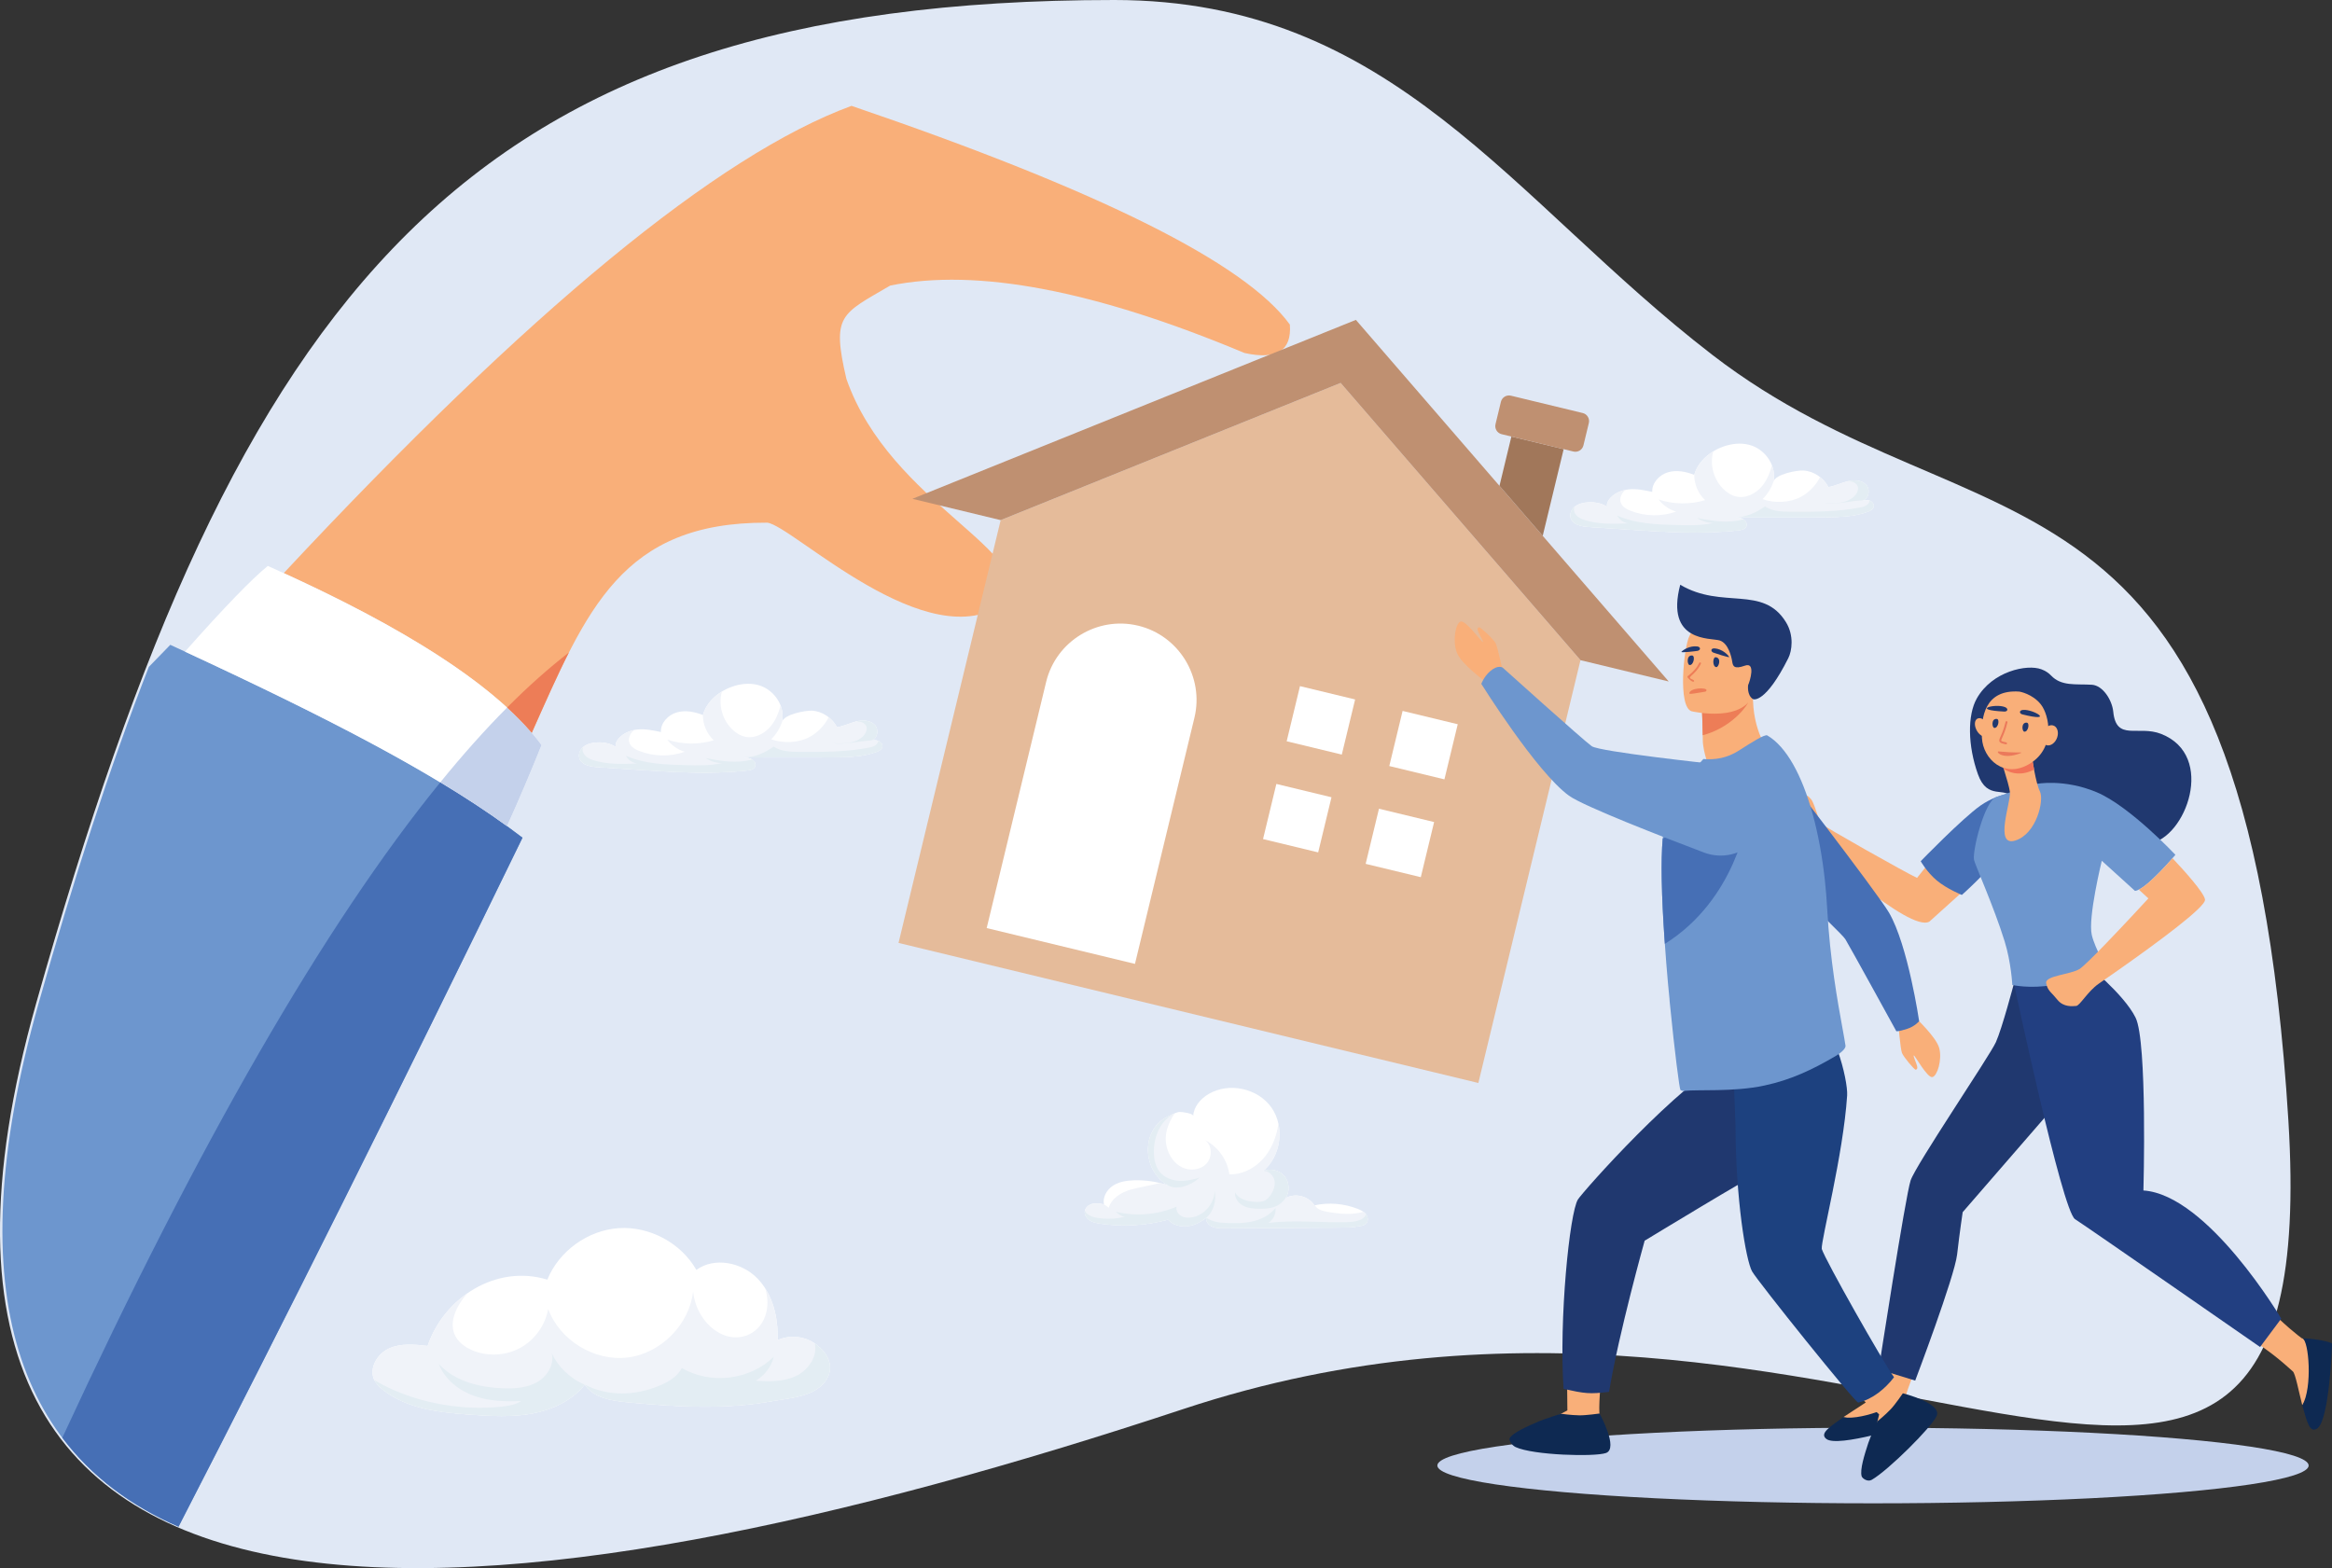<?xml version="1.0" encoding="UTF-8"?><svg id="a" xmlns="http://www.w3.org/2000/svg" viewBox="0 0 2197.82 1477.93"><rect x="0" y="0" width="2197.82" height="1477.93" fill="#333333" stroke="none"/><path d="M1050.13,0c263.03,0,373.85,188.2,563.73,334.49,251.33,193.63,502.63,67.58,542.87,721.81,35.81,582.27-411.09,63.03-1041.21,271.61C485.4,1536.5-156.36,1620.49,34.07,945.64,224.5,270.79,438.98,0,1050.13,0Z" style="fill:#e0e8f5; fill-rule:evenodd;"/><ellipse cx="1765.23" cy="1381.23" rx="410.59" ry="35.63" style="fill:#c4d1eb;"/><path d="M1932.95,636.56c9.81,10.47,23.37,7.88,38.61,8.81,10.24,.67,18.99,14.29,20.11,25.43,2.82,28.21,23.4,12.44,45.08,20.88,52.24,20.38,23.11,98.41-10.82,103.21-11.49,1.6-33.02,8.25-38.82,11.09-17.44,8.5-48.12-2.84-71-16.81-22.89-13.92-11.53-25.31-18.93-36.89-7.41-11.64-24.06,2.52-33.02-22.48-9.71-27.15-9.95-55.92-1.12-71.49,14.61-25.8,47.46-32.57,60.84-27.52,3.99,1.48,6.93,3.51,9.07,5.79Z" style="fill:#20386f; fill-rule:evenodd;"/><path d="M1663.84,762s11.41,9.42,12.1,8.5c.65-.92-4.29-3.27-15.72-16.87-4.1-4.86-.86-8.93,8.17,1.97,1.6,1.97,3.79,3.26,5.42,4.74,3.25,2.83,5.56,4.99,5.62,4.81,.08-.25,1.19-.06-.27-1.91-1.75-2.16-6.63-6.04-8.92-9.43-1.3-1.91-4.29-5.73-4.29-5.73,0,0-4.08-6.71-3.71-7.02,2.01-1.66,6.48,2.34,7.86,5.17,1.92,1.36,4.94,5.54,4.94,5.54,0,0,8.23,7.08,9.39,6.03,.96-.86-15.01-21.3-12.87-22.78,2.54-1.85,10.26,9.17,10.68,9.67,1.21,1.41,5.22,5.42,5.22,5.42,0,0,14.65,13.24,15.66,12.19,1.02-1.05-.09-4.62-.67-5.73-.58-1.11-1.15-2.41-1.72-3.51-.59-1.11-.15-2.46,1.33-3.2,1.48-.74,4.87,3.2,5.74,4.74,2.71,4.93,7,19.4,7.52,20.94,.62,1.79,82.73,48.09,91.43,51.85l29.37-36.76,32.63,32.58-50.29,45.32c-18.39,11.26-109.7-72.91-112.59-75.43,0,0-10.86-5.42-18-8.5-7.14-3.08-12.33-8.5-14.18-9.61-.27-.19-6.91-3.82-12.66-10.65-4.95-5.91,2.81-2.34,2.81-2.34Z" style="fill:#f9af79; fill-rule:evenodd;"/><path d="M1704.7,775.91s-6.29-8.49-1.93-13.54c0,0-3.68,1.97-3.46,5.91,.21,3.94,5.39,7.63,5.39,7.63Z" style="fill:#f27458; fill-rule:evenodd;"/><path d="M1902.59,745.86s-15.62,3.02-22.36,5.91c-4.26,1.79-9.14,4.25-13.7,7.45-17.65,12.5-56.34,52.46-56.34,52.46,0,0,5.9,10.4,15.11,18.11,9.56,8.01,23.68,13.67,23.68,13.67,0,0,24.64-21.61,40.47-43.17,19.61-26.73,13.15-54.44,13.15-54.44Z" style="fill:#466fb5; fill-rule:evenodd;"/><path d="M2136.48,1231.42c14.62,15.95,30.69,28.32,32.7,29.74,.97,.68,7.08,1.79,8.11,2.52,10.86,22.85,2.33,43.98-7.45,60.85-3.28-12.63-6.52-30.06-8.95-32.02-3.85-3.14-17.37-16.81-43.4-32.82,12.01-7.58,12.59-16.45,18.98-28.26Z" style="fill:#f9af79; fill-rule:evenodd;"/><path d="M1813.66,1272.95c-10.09,19.13-16.35,38.43-17,40.79-.31,1.15,.71,7.28,.35,8.49-17.86,17.91-40.62,16.99-59.8,13.47,10.79-7.34,26.1-16.26,27.15-19.21,1.66-4.68,9.98-22.01,16.3-51.91,11.18,8.76,19.72,6.32,33.01,8.37Z" style="fill:#f9af79; fill-rule:evenodd;"/><path d="M2169.97,1261.47c9.45-.31,27.77,3.26,27.85,4.99,.09,2.03-2.49,72.71-14.08,79.99-6.97,4.38-9.49-6.34-13.9-21.92,9.77-16.87,6.15-61.39,.13-63.05Z" style="fill:#0e2952; fill-rule:evenodd;"/><path d="M1796.63,1314.59c3.47,8.81,6.27,27.25,4.67,27.91-1.88,.76-69.31,22.14-80.06,13.67-6.46-5.1,2.78-11.08,15.96-20.46,19.18,3.52,59.88-14.87,59.42-21.11Z" style="fill:#0e2952; fill-rule:evenodd;"/><path d="M1923.28,935.15l-25.22-8.25s-11.1,42.18-17.02,55.36c-5.93,13.12-75.48,115.59-80.36,130.3-4.88,14.73-30.05,178.03-30.05,178.03l34.37,10.6s37.11-97.86,39.5-118.85c2.4-20.94,5.25-39.9,5.25-39.9l87.76-101.18-14.23-106.1Z" style="fill:#20386f; fill-rule:evenodd;"/><path d="M1898.06,926.91s45.46,214.42,57.57,222.12c12.11,7.76,174.41,120.51,174.41,120.51l19.96-26.79s-69.02-116.62-129.9-120.75c0,0,3.82-140.33-7.41-162.93-11.21-22.61-48.09-51.86-48.09-51.86l-66.57,10.41,.02,9.3Z" style="fill:#223f81; fill-rule:evenodd;"/><path d="M1919.18,738.84s25.87-5.17,56.87,7.82c31,13,74.2,58.99,74.2,58.99,0,0-27.88,33.19-38.12,34l-31.27-28.39s-13.22,53.76-9.43,69.96c3.05,13.05,15.87,35.1,15.87,35.1,0,0,.67,2.58-52.69,12.06-21.42,3.76-38.08-.06-38.08-.06,0,0-1.03-21.06-7.26-41.2-10.15-32.69-27.63-71.49-28.8-76.54-1.89-8.07,9.78-55.42,20.88-59.42,11.1-3.94,37.83-12.32,37.83-12.32Z" style="fill:#6d96ce; fill-rule:evenodd;"/><path d="M1915.25,714.64s3.27,23.09,7.33,31.4c4.07,8.25-3.24,40.03-23.37,46.19-20.12,6.22-3.75-36.76-4.92-45.69-1.16-8.93-10.21-35.04-10.21-35.04l31.17,3.14Z" style="fill:#f9af79; fill-rule:evenodd;"/><path d="M1888.42,724.62c-2.28-7.15-4.35-13.12-4.35-13.12l31.17,3.14s.67,4.74,1.78,10.71c-11.06,5.67-21.07,4.31-28.6-.74Z" style="fill:#f27458; fill-rule:evenodd;"/><path d="M1862.65,687.79c2.29,4.68,6.61,7.45,9.64,6.28,3.03-1.23,3.63-6.04,1.33-10.72-2.29-4.61-6.61-7.45-9.63-6.22-3.03,1.23-3.63,5.97-1.33,10.65Z" style="fill:#f9af79; fill-rule:evenodd;"/><path d="M1903.24,651.83s12.32,2.03,20.24,12.13c7.92,10.1,14.21,40.46-10.14,55.61-24.35,15.09-44.42-4.37-45.45-24.02-1.03-19.65,2.7-46.06,35.35-43.72Z" style="fill:#f9af79; fill-rule:evenodd;"/><path d="M1924.86,691.3c-1.62,5.17,.22,10.16,4.1,11.08,3.88,.99,8.33-2.46,9.94-7.63,1.62-5.17-.21-10.1-4.09-11.08-3.88-.98-8.33,2.46-9.95,7.63Z" style="fill:#f9af79; fill-rule:evenodd;"/><path d="M1928.44,926.6c.16,.98,.37,1.85,.63,2.58,1.58,4.99,4.94,6.78,9.98,13.11,5.83,7.21,14.31,6.04,17.72,5.79,3.42-.3,10.95-13.79,21.01-20.81,2.62-1.79,10.88-7.52,21.6-15.03l.04-.06c.3-.19,.59-.37,.88-.62,30.28-21.36,79.05-56.89,77.86-63.79-1.18-6.84-19.98-27.59-30.66-38.92-6.39,7.27-22.3,24.82-31.74,29.62l9.02,8.25s-22.29,24.26-40.96,43.54c-11.01,11.39-20.76,20.99-23.96,23.03-8.67,5.29-32.66,6.22-31.43,13.3Z" style="fill:#f9af79; fill-rule:evenodd;"/><path d="M1904.32,709.17c-8.19,.04-12.72-.25-20.67-.93-3.19-.28,3.36,8.6,21.12,1.4,.42-.17,.19-.48-.44-.47Z" style="fill:#eb795b; fill-rule:evenodd;"/><path d="M1906.73,669.06c-3.97,.3-3.75,3.47-.81,4.22,31.32,7.85,10.66-4.96,.81-4.22Z" style="fill:#20386f; fill-rule:evenodd;"/><path d="M1889.5,666.38c3.72,1.43,2.59,4.4-.45,4.26-32.24-1.57-8.75-7.83,.45-4.26Z" style="fill:#20386f; fill-rule:evenodd;"/><path d="M1890.6,701.52l-.2-.02c-3.46-.76-5.3-1.23-5.96-2.54-.6-1.2,0-2.54,1.09-5,1.22-2.7,3.05-6.81,4.64-13.58,.12-.49,.62-.78,1.11-.68,.49,.11,.8,.61,.68,1.12-1.62,6.93-3.5,11.14-4.75,13.92-.71,1.61-1.33,2.99-1.12,3.41,.29,.59,2.74,1.13,4.72,1.56,.49,.11,.81,.61,.7,1.11-.09,.42-.48,.71-.9,.71Z" style="fill:#eb795b; fill-rule:evenodd;"/><path d="M1879.57,686.03c-2.26-.23-3.11-9.04,2.38-8.45,2.93,.31,1.33,8.85-2.38,8.45Z" style="fill:#20386f; fill-rule:evenodd;"/><path d="M1907.83,689.58c-2.26-.25-3.11-9.05,2.38-8.46,2.93,.31,1.33,8.85-2.38,8.46Z" style="fill:#20386f; fill-rule:evenodd;"/><path d="M1100.99,1117.25c-24.17-13.34-26.31-51.79-.86-64.7,3.12-1.59,7.79-4.05,11.26-4.55,1.76-.25,13.3,1.23,13.17,3.83,.43-8.82,6.97-16.34,14.58-20.8,19.11-11.25,46.41-5.34,59.16,12.81,12.75,18.14,9.07,45.83-7.98,60,6.78-3.03,15.46-1.03,20.22,4.67,4.76,5.7,5.18,14.61,.98,20.73,8.97-5.17,21.77-2,27.27,6.76,13.6-2.93,28.05-1.73,40.97,3.4,2.88,1.15,5.81,2.58,7.67,5.05,1.86,2.5,2.28,6.29,.18,8.58-1.35,1.47-3.4,2.02-5.35,2.41-7.46,1.48-15.12,1.53-22.73,1.56-35.55,.17-71.09,.34-106.65,.52-3.58,.02-7.29,0-10.55-1.48-3.27-1.46-5.96-4.83-5.46-8.38-5.2,4.11-11.33,7.29-17.92,8.01-6.59,.72-13.67-1.29-18.15-6.18-20.72,5.61-42.6,6.91-63.84,3.78-3.49-.51-7.08-1.19-10.04-3.14-2.95-1.93-5.13-5.46-4.48-8.94,.65-3.48,3.98-5.97,7.44-6.73,3.46-.76,7.07-.12,10.54,.58-1.36-6.77,2.73-13.77,8.51-17.54,5.78-3.78,12.89-4.87,19.79-5.09,10.93-.34,21.9,1.3,32.25,4.82Z" style="fill:#fff; fill-rule:evenodd;"/><path d="M1029.9,1134.48c-3.46,.75-6.79,3.25-7.44,6.73-.65,3.48,1.53,7.01,4.48,8.94,2.95,1.95,6.54,2.63,10.04,3.14,21.24,3.12,43.12,1.82,63.84-3.78,4.48,4.89,11.55,6.9,18.15,6.18,6.59-.71,12.72-3.89,17.92-8.01-.49,3.54,2.2,6.92,5.46,8.38,3.27,1.48,6.97,1.49,10.55,1.48,35.55-.18,71.09-.35,106.65-.52,7.61-.03,15.27-.08,22.73-1.56,1.95-.39,4-.94,5.35-2.41,2.1-2.28,1.68-6.08-.18-8.58-.69-.92-1.53-1.69-2.45-2.36-10.81,3.15-22.74,2.01-33.97,0-3.84-.68-7.94-1.6-10.58-4.48-.46-.51-.83-1.09-1.13-1.71-.17,.03-.34,.06-.51,.09-5.5-8.76-18.31-11.94-27.27-6.76,4.2-6.12,3.77-15.03-.98-20.73-4.76-5.7-13.45-7.7-20.22-4.67,12.74-10.59,18.01-28.73,14.55-44.8-1.64,11.06-5.49,21.83-12.35,30.6-8.12,10.35-20.8,17.53-33.94,17.16-1.77-13.52-10.54-25.94-22.68-32.15,6.58,5.02,6.76,15.97,1.12,22.05-5.64,6.07-15.49,7.13-22.95,3.51-7.45-3.61-12.52-11.16-14.47-19.21-2.91-11.98,1.19-22.05,7.44-31.71-2.46,.98-4.98,2.29-6.9,3.27-25.45,12.91-23.31,51.36,.86,64.7-2.59-.88-5.23-1.65-7.88-2.29-8.75,2.31-18.46,3.76-27.11,6.11-9.15,2.49-18.35,8.14-21.11,17.2-1.4-1.15-2.88-2.24-4.44-3.21h0c-3.47-.7-7.08-1.34-10.54-.58Z" style="fill:#f0f3f9; fill-rule:evenodd;"/><path d="M1100.99,1117.25c-24.17-13.34-26.31-51.79-.86-64.7,1.92-.98,4.44-2.29,6.9-3.27-12.72,6.18-19.32,20.88-19.54,35.03-.12,7.33,1.15,15.11,5.94,20.66,4.32,5,11.01,7.51,17.6,7.91,6.59,.4,13.15-1.1,19.48-3.01-7.47,7.04-20.53,12.34-29.52,7.38Z" style="fill:#e3edf3; fill-rule:evenodd;"/><path d="M1211.53,1129.24c4.2-6.12,3.77-15.03-.98-20.73-4.76-5.7-13.45-7.7-20.22-4.67,5.01-.92,9.78,3.79,10.78,8.78,.99,4.99-1.07,10.15-4.07,14.27-1.25,1.71-2.71,3.33-4.55,4.36-2.81,1.58-6.18,1.65-9.39,1.49-7.35-.35-15.68-2.41-19.06-8.94-.64,5.04,2.81,9.92,7.26,12.39,4.45,2.46,9.7,2.95,14.78,3.05,4.8,.09,9.67-.12,14.26-1.53,4.6-1.39,8.48-4.5,11.2-8.47Z" style="fill:#e3edf3; fill-rule:evenodd;"/><path d="M1287.44,1144.46c1.86,2.5,2.28,6.29,.18,8.58-1.35,1.47-3.4,2.02-5.35,2.41-7.46,1.48-15.12,1.53-22.73,1.56-35.55,.17-71.09,.34-106.65,.52-3.58,.02-7.29,0-10.55-1.48-3.27-1.46-5.96-4.83-5.46-8.38,5.63,3.96,12.36,4.74,19.25,5,8.33,.3,16.77,.3,24.88-1.65,8.11-1.94,15.95-6,21.09-12.56,.64,5.45-2.07,11.15-6.69,14.09,24.06-2.96,48.42-.18,72.66-.65,7.06-.13,16.77-.86,19.38-7.43Z" style="fill:#e3edf3; fill-rule:evenodd;"/><path d="M1136.88,1147.67c-5.2,4.11-11.33,7.29-17.92,8.01-6.59,.72-13.67-1.29-18.15-6.18-20.72,5.61-42.6,6.91-63.84,3.78-3.49-.51-7.08-1.19-10.04-3.14-2.95-1.93-5.13-5.46-4.48-8.94,2.83,5.48,10.27,6.67,16.41,7.19,7.08,.6,14.25,.08,21.17-1.53-3.24-.67-6.25-2.39-8.48-4.84,18.94,4.64,39.38,2.94,57.29-4.76-.76,3.47,1.42,7.12,4.52,8.86,3.11,1.74,6.89,1.83,10.38,1.16,11.55-2.22,20.79-13.18,21.03-24.95,1.85,8.59-1.03,19.88-7.92,25.34Z" style="fill:#e3edf3; fill-rule:evenodd;"/><path d="M692.31,646.43c-13.81,4.13-26.33,14.43-29.85,27.48-7.89-3.11-16.71-4.86-24.84-2.42-8.12,2.43-15.12,9.96-14.75,18.43-7.24-1.54-14.61-3.1-21.98-2.39-7.05,.68-14.76,3.95-18.96,9.93-1.31,1.87-2.12,4.2-1.7,6.44-5.66-3.84-13.2-4.73-19.87-3.97-3.84,.44-7.75,1.57-10.69,4.08-2.94,2.51-4.73,6.62-3.69,10.35,1.82,6.51,10.15,8.16,16.89,8.61,12.48,.82,24.97,1.65,37.45,2.47,34.63,2.29,69.47,4.58,103.96,.73,2.82-.32,6.11-1,7.27-3.59,1.09-2.4-.41-5.33-2.62-6.75-2.21-1.42-4.95-1.71-7.56-1.97,15.8,.02,31.61,.04,47.4,.06,12.65,.02,25.3,.03,37.94-.11,13.28-.15,26.86-.54,39.32-5.14,2.43-.9,5.11-2.32,5.56-4.86,.44-2.45-1.56-4.8-3.9-5.64-2.34-.84-4.91-.54-7.38-.23,6.29-.3,8.5-9.82,4.28-14.5-4.22-4.68-11.52-5.03-17.63-3.51-6.12,1.52-11.84,4.53-18.08,5.43-4.55-8.66-13.81-15.06-23.64-15.57-5.86-.31-26.53,3.37-28.26,10.75,3.32-14.09-6.5-29.31-20.13-34.17-7.55-2.69-16.29-2.43-24.56,.05Z" style="fill:#fff; fill-rule:evenodd;"/><path d="M581.93,697.46c-1.31,1.87-2.12,4.2-1.7,6.44-5.66-3.84-13.2-4.73-19.87-3.97-3.84,.44-7.75,1.57-10.69,4.08-2.94,2.51-4.73,6.62-3.69,10.35,1.82,6.51,10.15,8.16,16.89,8.61,12.48,.82,24.97,1.65,37.45,2.47,34.63,2.29,69.47,4.58,103.96,.73,2.82-.32,6.11-1,7.27-3.59,1.09-2.4-.41-5.33-2.62-6.75-2.21-1.42-4.95-1.71-7.56-1.97,15.8,.02,31.61,.04,47.4,.06,12.65,.02,25.3,.03,37.94-.11,13.28-.15,26.86-.54,39.32-5.14,2.43-.9,5.11-2.32,5.56-4.86,.44-2.45-1.56-4.8-3.9-5.64-2.34-.84-4.91-.54-7.38-.23,6.29-.3,8.5-9.82,4.28-14.5-4.22-4.68-11.52-5.03-17.63-3.51-6.12,1.52-11.84,4.53-18.08,5.43-1.9-3.61-4.63-6.83-7.87-9.39-3.92,7.76-10.15,14.35-17.79,18.51-10.58,5.76-25.08,6.35-36.41,2.29,4.8-4.72,8.47-10.71,10.49-17.12-.14,.3-.25,.59-.33,.9,1.23-5.22,.65-10.6-1.26-15.54-1.94,6.96-4.64,13.71-9.16,19.29-5.94,7.32-15.71,12.22-24.86,9.96-4.12-1.02-7.82-3.38-10.97-6.24-9.83-8.93-14.02-23.83-10.28-36.31-8.65,5.26-15.54,13.05-18.01,22.2t0,0c.03,8.86,3.72,17.73,10.25,23.76-13.87,4.34-30.09,4.11-43.83-.6,4.1,5.45,9.98,9.53,16.52,11.46-13.84,4.89-29.44,4.59-43.07-.84-3.79-1.51-7.75-3.75-9.1-7.61-1.37-3.91,.5-8.36,3.51-11.21,.31-.3,.64-.58,.98-.85-6.09,1.24-12.21,4.36-15.78,9.45Z" style="fill:#f0f3f9; fill-rule:evenodd;"/><path d="M820.32,697.94c6.29-.3,8.5-9.82,4.28-14.5-4.22-4.68-11.52-5.03-17.63-3.51,2.03,0,4.56,.25,6.33,1.22,1.78,.97,3.23,2.68,3.51,4.69,.15,1.07-.04,2.17-.38,3.21-1.5,4.6-5.81,7.79-10.35,9.46-6.8,2.52-14.28,2.27-21.52,1.99,11.99,1.6,23.68-2,35.76-2.57Z" style="fill:#e3edf3; fill-rule:evenodd;"/><path d="M708.94,715.83c2.21,1.42,3.71,4.35,2.62,6.75-1.16,2.59-4.45,3.27-7.27,3.59-34.49,3.86-69.33,1.57-103.96-.73-12.49-.82-24.97-1.65-37.45-2.47-6.74-.45-15.07-2.1-16.89-8.61-1.04-3.73,.75-7.84,3.69-10.35-1.37,2.69-.19,5.99,1.87,8.19,2.06,2.2,4.96,3.4,7.84,4.31,13.11,4.16,27.18,3.62,40.91,3.05-4.39-.6-8.41-3.41-10.47-7.33,17.42,7.76,37.05,8.4,56.1,8.92,11.59,.32,23.32,.62,34.6-2-5.4,.1-10.83-1.56-15.27-4.67,14.7,3.02,29.16,5.18,43.67,1.33Z" style="fill:#e3edf3; fill-rule:evenodd;"/><path d="M701.38,713.87c15.8,.02,31.61,.04,47.4,.06,12.65,.02,25.3,.03,37.94-.11,13.28-.15,26.86-.54,39.32-5.14,2.43-.9,5.11-2.32,5.56-4.86,.44-2.45-1.56-4.8-3.9-5.64,.06,1.93-1.62,3.54-3.26,4.58-1.64,1.04-3.58,1.46-5.47,1.84-21.41,4.22-43.41,4.14-65.23,4.04-8.51-.04-17.59-.25-24.63-5.02-8.2,5.97-17.61,10.06-27.75,10.26Z" style="fill:#e3edf3; fill-rule:evenodd;"/><path d="M1626.61,420.09c-13.82,4.13-26.34,14.43-29.85,27.48-7.89-3.11-16.72-4.86-24.85-2.42-8.12,2.43-15.11,9.96-14.75,18.43-7.24-1.54-14.61-3.09-21.97-2.38-7.06,.68-14.76,3.95-18.96,9.93-1.31,1.87-2.12,4.2-1.7,6.44-5.66-3.84-13.2-4.73-19.87-3.97-3.85,.45-7.75,1.57-10.69,4.08-2.94,2.51-4.73,6.62-3.69,10.35,1.82,6.51,10.14,8.16,16.88,8.6,12.49,.83,24.96,1.65,37.45,2.48,34.63,2.29,69.47,4.58,103.96,.72,2.83-.31,6.12-1.01,7.28-3.59,1.08-2.4-.41-5.33-2.62-6.75-2.21-1.42-4.95-1.71-7.57-1.97,15.8,.02,31.61,.04,47.41,.06,12.65,.02,25.3,.03,37.94-.11,13.28-.15,26.86-.54,39.32-5.15,2.42-.89,5.1-2.32,5.56-4.86,.45-2.45-1.55-4.8-3.89-5.64-2.34-.84-4.91-.54-7.38-.23,6.29-.3,8.5-9.82,4.28-14.5-4.22-4.68-11.51-5.03-17.63-3.51-6.11,1.52-11.83,4.53-18.07,5.44-4.55-8.66-13.82-15.06-23.64-15.57-5.87-.31-26.53,3.37-28.26,10.76,3.31-14.09-6.5-29.32-20.14-34.17-7.54-2.68-16.28-2.43-24.55,.05Z" style="fill:#fff; fill-rule:evenodd;"/><path d="M1516.23,471.13c-1.31,1.87-2.12,4.2-1.7,6.44-5.66-3.84-13.2-4.73-19.87-3.97-3.85,.45-7.75,1.57-10.69,4.08-2.94,2.51-4.73,6.62-3.69,10.35,1.82,6.51,10.14,8.16,16.88,8.6,12.49,.83,24.96,1.65,37.45,2.48,34.63,2.29,69.47,4.58,103.96,.72,2.83-.31,6.12-1.01,7.28-3.59,1.08-2.4-.41-5.33-2.62-6.75-2.21-1.42-4.95-1.71-7.57-1.97,15.8,.02,31.61,.04,47.41,.06,12.65,.02,25.3,.03,37.94-.11,13.28-.15,26.86-.54,39.32-5.15,2.42-.89,5.1-2.32,5.56-4.86,.45-2.45-1.55-4.8-3.89-5.64-2.34-.84-4.91-.54-7.38-.23,6.29-.3,8.5-9.82,4.28-14.5-4.22-4.68-11.51-5.03-17.63-3.51-6.11,1.52-11.83,4.53-18.07,5.44-1.9-3.62-4.63-6.83-7.88-9.39-3.91,7.76-10.15,14.35-17.79,18.51-10.57,5.76-25.07,6.35-36.41,2.29,4.8-4.72,8.48-10.71,10.49-17.12-.14,.3-.25,.6-.32,.91,1.22-5.22,.64-10.6-1.26-15.55-1.95,6.96-4.64,13.71-9.17,19.29-5.93,7.32-15.71,12.22-24.86,9.96-4.12-1.02-7.81-3.39-10.96-6.24-9.83-8.93-14.03-23.84-10.28-36.31-8.65,5.27-15.55,13.05-18.01,22.2,0,0,0,0,0,0,.03,8.86,3.72,17.73,10.25,23.76-13.87,4.34-30.09,4.11-43.84-.6,4.1,5.45,9.99,9.53,16.52,11.46-13.83,4.89-29.43,4.58-43.06-.84-3.8-1.51-7.76-3.75-9.11-7.61-1.37-3.91,.51-8.36,3.51-11.2,.31-.3,.65-.58,.98-.85-6.1,1.24-12.21,4.36-15.78,9.45Z" style="fill:#f0f3f9; fill-rule:evenodd;"/><path d="M1754.62,471.61c6.29-.3,8.5-9.82,4.28-14.5-4.22-4.68-11.51-5.03-17.63-3.51,2.03,.01,4.55,.26,6.34,1.23,1.78,.97,3.23,2.68,3.51,4.69,.14,1.08-.04,2.18-.38,3.21-1.5,4.6-5.81,7.79-10.36,9.47-6.79,2.52-14.27,2.26-21.52,1.98,11.99,1.6,23.68-2,35.76-2.57Z" style="fill:#e3edf3; fill-rule:evenodd;"/><path d="M1643.23,489.5c2.21,1.42,3.7,4.35,2.62,6.75-1.16,2.59-4.45,3.28-7.28,3.59-34.48,3.86-69.33,1.57-103.96-.72-12.49-.83-24.97-1.65-37.45-2.48-6.74-.45-15.06-2.09-16.88-8.6-1.04-3.73,.75-7.84,3.69-10.35-1.37,2.68-.2,5.99,1.87,8.19,2.07,2.2,4.97,3.4,7.85,4.31,13.11,4.15,27.17,3.62,40.91,3.05-4.39-.6-8.41-3.41-10.48-7.32,17.42,7.76,37.04,8.4,56.11,8.92,11.58,.31,23.31,.62,34.6-2-5.41,.1-10.84-1.56-15.27-4.67,14.69,3.02,29.17,5.18,43.67,1.33Z" style="fill:#e3edf3; fill-rule:evenodd;"/><path d="M1635.67,487.53c15.8,.02,31.61,.04,47.41,.06,12.65,.02,25.3,.03,37.94-.11,13.28-.15,26.86-.54,39.32-5.15,2.42-.89,5.1-2.32,5.56-4.86,.45-2.45-1.55-4.8-3.89-5.64,.06,1.94-1.63,3.55-3.27,4.58-1.63,1.03-3.57,1.46-5.47,1.84-21.41,4.22-43.4,4.14-65.22,4.04-8.51-.04-17.58-.25-24.62-5.02-8.2,5.96-17.61,10.06-27.76,10.26Z" style="fill:#e3edf3; fill-rule:evenodd;"/><path d="M767.92,1266.21c-10.07-7.05-23.93-8.29-35.09-3.15,.81-21.02-4.42-43.3-19.15-58.32-14.74-15.02-40.34-20.25-57.39-7.9-14.46-25.35-44.01-41.24-73.11-39.33-29.1,1.91-56.34,21.53-67.35,48.54-47.97-14.71-97.32,16.64-112.83,62.47-12.2-1.4-25.1-2.7-36.29,2.34-11.2,5.05-19.4,18.91-13.89,29.89,1.79,3.59,4.78,6.42,7.92,8.93,22.81,18.22,53.76,21.55,82.89,23.62,19.27,1.37,38.79,2.49,57.79-1.03,18.99-3.54,37.68-12.22,49.7-27.33,8.35,12.55,25.33,15.28,40.34,16.69,45.4,4.29,91.71,7.16,136.85-1.15,15.46-2.84,35.37-3.72,47.01-15.77,12.9-13.34,6.46-28.8-7.39-38.5Z" style="fill:#fff; fill-rule:evenodd;"/><path d="M402.99,1268.53c-12.2-1.4-25.1-2.7-36.29,2.34-11.2,5.04-19.4,18.91-13.89,29.89,1.79,3.59,4.78,6.42,7.92,8.93,22.81,18.22,53.76,21.55,82.89,23.62,19.27,1.37,38.79,2.49,57.79-1.03,18.99-3.54,37.68-12.22,49.7-27.33,8.35,12.55,25.33,15.28,40.34,16.69,45.4,4.29,91.71,7.16,136.85-1.15,15.46-2.84,35.37-3.72,47.01-15.77,12.9-13.34,6.46-28.8-7.39-38.5-10.07-7.05-23.93-8.29-35.09-3.15,.65-16.86-2.6-34.51-11.5-48.59,2.49,8.6,2.79,17.7-.21,26.06-6.56,18.22-26.09,24.8-42.61,16.06-14.39-7.61-23.66-23.29-25.27-39.5-3.51,31.34-30.44,58.52-61.76,62.31-31.31,3.79-63.94-16.15-74.84-45.76-2.68,15.27-12.57,29.13-26.16,36.6-13.58,7.48-30.58,8.44-44.93,2.54-7.34-3.02-14.27-8.11-17.26-15.46-4.22-10.36,.34-22.26,6.74-31.44,1.7-2.44,3.55-4.77,5.5-7.01-17.11,11.88-30.64,29.33-37.52,49.64Z" style="fill:#f0f3f9; fill-rule:evenodd;"/><path d="M551.11,1304.94c8.35,12.55,25.33,15.28,40.34,16.69,45.4,4.29,91.71,7.16,136.85-1.15,15.46-2.84,35.37-3.72,47.01-15.77,12.9-13.34,6.46-28.8-7.39-38.5,2.83,12.48-6.4,25.44-18.01,30.8-11.61,5.37-24.95,5.08-37.72,4.32,8.44-4.84,14.76-13.23,17.08-22.67-22.26,22.05-59.77,26.64-86.7,10.61-4.1,8.13-12.51,13.13-20.91,16.64-22.74,9.52-48.71,10.47-70.54-.98Z" style="fill:#e3edf3; fill-rule:evenodd;"/><path d="M352.81,1300.76c1.79,3.59,4.78,6.42,7.92,8.93,22.81,18.22,53.76,21.55,82.89,23.62,19.27,1.37,38.79,2.49,57.79-1.03,18.99-3.54,37.68-12.22,49.7-27.33-13.05-5.17-25.43-16.8-31.06-29.67,2.65,10.66-4.3,21.93-13.84,27.37-9.53,5.43-21.01,6.18-31.98,5.79-22.21-.78-45.71-6.52-60.67-22.95,5.38,14.23,18.34,24.65,32.63,29.88,14.29,5.23,29.85,5.82,45.04,5.05-5.25,3.48-11.7,4.56-17.97,5.26-40.19,4.45-85.67-4.29-120.44-24.91Z" style="fill:#e3edf3; fill-rule:evenodd;"/><path d="M501.16,690.69c51.88-116.42,84.87-198.68,221.9-198.08,23.18,2.11,152.01,129.23,224.2,75.3,34.13-46.2-108.11-92.14-149.56-210.79-14.07-60.47-5.16-60.79,41.3-87.98,81.61-16.66,192.89,4.52,333.85,63.53,30.39,6.77,44.65-2.15,42.8-26.75-41.75-57.75-179.46-126.47-413.13-206.16-125.89,46.24-304.26,193.05-535.08,440.39,114.46,52.22,192.37,102.4,233.71,150.53Z" style="fill:#f9af79; fill-rule:evenodd;"/><path d="M168.25,1438.88c99.85-193.95,207.91-410.4,324.17-649.35-72.88-55.95-177.17-110.42-331.93-181.8-6.75,6.9-13.49,13.84-20.21,20.81-36.71,93.93-70.71,199.44-103.97,317.3-78.89,279.61-14.85,428.86,131.94,493.04Z" style="fill:#6d96ce; fill-rule:evenodd;"/><path d="M174.35,614.15c36.39-41.04,62.4-67.97,78.03-80.78,132.13,58.85,218.13,115.13,258,168.83-10.45,26.14-21.31,51.62-32.55,76.46-69.72-50.53-166.17-100.82-303.48-164.5Z" style="fill:#fff; fill-rule:evenodd;"/><path d="M414.95,737.33c-108.77,133.7-227.51,339.62-356.22,617.7,27.65,36.73,64.73,64.25,109.52,83.85,99.85-193.95,207.91-410.4,324.17-649.35-4.73-3.63-9.59-7.26-14.59-10.88-18.9-13.7-39.77-27.38-62.88-41.32Z" style="fill:#466fb5; fill-rule:evenodd;"/><path d="M414.95,737.33c23.11,13.93,43.98,27.62,62.88,41.32,11.24-24.83,22.1-50.32,32.55-76.46-2.83-3.82-5.9-7.66-9.21-11.5-6.77-7.89-14.52-15.83-23.26-23.82-20.6,20.7-41.58,44.19-62.95,70.46Z" style="fill:#c4d1eb; fill-rule:evenodd;"/><path d="M477.9,666.87c7.91,7.23,15.01,14.42,21.29,21.56l.03,.04,1.29,1.48,.32,.37,.32,.37c12.18-27.33,23.32-52.78,35-75.71-19.06,14.73-38.48,32.03-58.26,51.89Z" style="fill:#ed7d57; fill-rule:evenodd;"/><polygon points="943.09 490.21 846.83 888.69 1393.29 1020.69 1489.54 622.21 1263.5 360.91 943.09 490.21" style="fill:#e5bb9a; fill-rule:evenodd;"/><polygon points="1263.5 360.91 943.09 490.21 859.91 470.12 1277.86 301.47 1572.72 642.3 1489.54 622.21 1263.5 360.91" style="fill:#bf9071; fill-rule:evenodd;"/><polygon points="1424.42 411.43 1413.2 457.9 1453.96 505.01 1473.69 423.33 1424.42 411.43" style="fill:#a1775a; fill-rule:evenodd;"/><path d="M1491.66,389.27l-67.68-16.35c-4.17-1.01-8.42,1.58-9.43,5.76l-5.09,21.11c-1.02,4.18,1.58,8.41,5.75,9.42l67.68,16.35c4.17,1.01,8.42-1.58,9.43-5.76l5.1-21.11c1.01-4.18-1.59-8.42-5.76-9.42Z" style="fill:#bf9071; fill-rule:evenodd;"/><path d="M1373.85,682.58l-51.95-12.55-12.55,51.95,51.96,12.55,12.55-51.95h0Zm-22.26,92.18l-51.96-12.55-12.55,51.96,51.96,12.55,12.56-51.96h0Zm-96.71-23.36l-51.96-12.55-12.55,51.96,51.96,12.55,12.55-51.96h0Zm22.27-92.18l-51.96-12.55-12.55,51.96,51.96,12.55,12.55-51.96Z" style="fill:#fff; fill-rule:evenodd;"/><path d="M1072.7,589.7h0c-38.43-9.28-77.47,14.56-86.75,52.99l-56.04,232,139.75,33.75,56.04-232c9.28-38.43-14.56-77.47-52.99-86.75Z" style="fill:#fff; fill-rule:evenodd;"/><path d="M1771.5,1291.63s18.36,19.81,22.93,22.27c4.57,2.44-2.05,31.21-14.5,33.11-7.02,1.1-10.91-5.64-10.91-5.64l2-8.35-26.21-23.48,26.69-17.91Z" style="fill:#f9af79; fill-rule:evenodd;"/><path d="M1508.64,1302.12s-2.29,26.45-.96,31.34c1.3,4.95-24.89,19.29-34.86,11.53-5.6-4.39-3.22-11.69-3.22-11.69l7.6-4.03-.34-34.6,31.78,7.45Z" style="fill:#f9af79; fill-rule:evenodd;"/><path d="M1507.53,1332.22s-13.04,1.85-19.19,1.71c-7.97-.14-17.2-1.49-17.2-1.49,0,0-15.99,5.05-21.07,7.26-11.28,4.93-23.88,10.36-27.19,15.66-1.05,1.69,1.51,6.57,5.48,8.47,16.64,7.76,74.57,9.34,85.19,5.61,12.23-4.28-6.03-37.22-6.03-37.22Z" style="fill:#0e2952; fill-rule:evenodd;"/><path d="M1632.09,996.08c4.14-2.03,7.97-3.83,11.63-5.51,12.98,14.86,27.71,31.59,42.81,48.84l-32.89,68.83c3.71-4.12-103.62,61.09-103.62,61.09,0,0-24.39,87.14-33.54,142.48-18.76,2.24-22.61,1.61-42.86-2.78-4.48-65.17,5.64-166.03,13.53-178.58,4.56-7.24,95.64-110.21,144.94-134.37Z" style="fill:#20386f; fill-rule:evenodd;"/><path d="M1740.86,1032.51c-3.73,56.39-24.75,136.67-23.93,144.57,3.21,10.43,57.85,106.89,68.11,120.93-8.14,10.67-20.14,20.72-33.69,23.91-2.67,.61-94.98-114.49-100.1-123.69-5.79-10.48-15.45-67.52-15.62-138.16l-2.67-69.97c22.79-22.4,59.91-37.3,72.66-34.86,22.09,4.25,36.19,62.99,35.24,77.26Z" style="fill:#1d417f; fill-rule:evenodd;"/><path d="M1793.38,1313.15s-7.28,10.67-11.47,15.03c-5.4,5.7-12.54,11.4-12.54,11.4,0,0-6.82,15.08-8.53,20.3-3.8,11.53-8.08,25.45-6.31,31.46,.58,1.96,5.46,5.63,9.48,3.38,15.54-8.84,57.06-50.17,61.32-60.42,4.9-11.83-31.96-21.16-31.96-21.16Z" style="fill:#0e2952; fill-rule:evenodd;"/><path d="M1417.06,636.47s-5.39-26.42-7.5-30.31c-2.1-3.91-14.39-15.32-15.62-14.99-1.22,.33-1.85,1.42-.91,3.93,.94,2.5,5.61,10.06,4.4,9.98-1.2-.07-16.21-21.08-20.98-19.24-4.75,1.86-7.65,18.42-3.38,29.37,4.28,10.95,26.22,26.32,27.2,28.05,8.26,14.67,16.79-6.79,16.79-6.79Z" style="fill:#f9af79; fill-rule:evenodd;"/><path d="M1667.68,708.6s-24.65,29.25-56.04,17.02c0,0-6.75-16.34-6.85-28.38,0-1.48-.02-2.92-.05-4.29-.17-13.55-.63-21.16-.63-21.16,0,0,.02,0,.03-.01,1.43-.59,47.99-19.7,47.95-18.12-.8,36.67,15.59,54.94,15.59,54.94Z" style="fill:#f9af79; fill-rule:evenodd;"/><path d="M1647.42,662.41c-4.49,8.33-19.89,24.6-42.68,30.54-.17-13.55-.63-21.16-.63-21.16,0,0,.02,0,.03-.01,1.29-.34,44.61-11.83,43.27-9.37Z" style="fill:#ed7d57; fill-rule:evenodd;"/><path d="M1594.37,670.38s52.36,12.32,59.52-20.41c7.16-32.72,18.75-53.17-14.38-62.41-33.13-9.24-42.38,1.82-47.43,12.16-5.05,10.34-11.16,66.62,2.28,70.66Z" style="fill:#f9af79; fill-rule:evenodd;"/><path d="M1652.09,658.88c.72,.46,11.99,3.92,33.32-38.59,3.35-6.67,5.63-21.11-2.18-33.85-21.68-35.41-59.99-11.79-99.68-35.32-14.29,54.6,28.88,49.88,37.16,52.49,8.27,2.61,11.2,15.65,11.82,19.84,.62,4.18,1.58,7.65,11.99,3.92,10.4-3.73,4.7,14.74,3.03,18.28,0,0-1.41,9.42,4.56,13.24Z" style="fill:#20386f; fill-rule:evenodd;"/><path d="M1788.91,963.21s2.09,25.33,3.63,29.21c1.53,3.89,11.76,15.94,12.94,15.77,1.19-.17,1.9-1.12,1.3-3.58-.6-2.44-4.12-10.03-3.01-9.83,1.12,.19,12.83,21.55,17.48,20.35,4.67-1.21,9.22-16.4,6.46-27.11-2.78-10.72-21.6-27.56-22.33-29.28-6.09-14.66-16.46,4.47-16.46,4.47Z" style="fill:#f9af79; fill-rule:evenodd;"/><path d="M1797.59,969.63c-8.96,2.88-10.39,2.23-10.39,2.23,0,0-43.58-79.35-47.99-86.61-4.42-7.26-92.53-88.97-92.53-88.97l22.65-84.44s100.22,129.78,111.03,148.39c17.89,30.78,28.37,102.25,28.37,102.25,0,0-4.11,4.89-11.14,7.14Z" style="fill:#466fb5; fill-rule:evenodd;"/><path d="M1566.13,829.44c.31,17.34,1.32,36.82,2.68,56.62,.08,1.17,.17,2.35,.25,3.52,.87,12.27,1.81,24.56,2.89,36.55,.43,4.81,.89,9.55,1.38,14.22l.08,.64c.03,1.75,.25,3.65,.44,5.37,4.42,44.9,9.05,80.38,9.91,80.92,1.03,.7,2.18,1.02,3.45,.88,11.77-1.48,46.9,1.19,75.67-5.07,24.27-5.12,45.17-14.83,67.32-27.91,2.94-1.73,9.64-6.35,9.09-9.77-.53-3.79-1.53-9.25-2.78-16.12-4.37-23.89-11.89-64.97-14.46-113.04-.5-8.97-1.23-17.81-2.17-26.52-2.47-22.65-6.43-44.16-11.73-63.28-9.87-35.5-24.35-62.7-42.54-73.33-2.38-1.34-15.15,6.8-26.89,14.33-10.84,6.95-22.26,8.88-33.36,7.91l-9.77,10.8c-11.83,13.75-24.43,32.06-27.87,58.09-.25,1.93-.47,3.96-.66,6.14-.95,10.6-1.18,24.02-.92,39.06Z" style="fill:#6d96ce; fill-rule:evenodd;"/><path d="M1566.13,829.44c.31,17.34,1.32,36.82,2.68,56.62,.08,1.17,.17,2.35,.25,3.52,67.25-42.09,77.62-119.14,77.62-119.14-33.09,1.45-59.37,9.06-79.64,19.93-.95,10.6-1.18,24.02-.92,39.06Z" style="fill:#466fb5; fill-rule:evenodd;"/><path d="M1404.23,632.77c7.46-6.65,11.94-3.58,11.94-3.58,0,0,76.6,68.95,84.02,74.11,7.42,5.17,113.19,16.54,113.19,16.54,0,0,42.49,2.85,51.08,25.45,7.47,19.65-.13,35.45-10.31,46.72-12.13,13.41-31.32,17.89-48.23,11.48-37.97-14.38-113.45-43.58-127.22-53.57-30.65-22.2-82.62-105.38-82.62-105.38,0,0,2.28-6.55,8.14-11.78Z" style="fill:#6d96ce; fill-rule:evenodd;"/><path d="M1617.5,628.76c2.32,.29,5.19-8.64-.43-9.33-3.01-.36-3.35,8.85,.43,9.33Z" style="fill:#20386f; fill-rule:evenodd;"/><path d="M1592.33,626.76c-2.32-.28-3.08-9.63,2.55-8.94,3,.36,1.26,9.42-2.55,8.94Z" style="fill:#20386f; fill-rule:evenodd;"/><path d="M1616.05,611.1c-3.76-.33-4,2.78-1.37,3.94,.76,.35,15.57,5.19,15.01,4.17-1.06-2.1-6.53-7.5-13.63-8.12Z" style="fill:#20386f; fill-rule:evenodd;"/><path d="M1599.4,609.24c3.75,.42,3.43,3.52,.63,4.14-1.32,.28-16.41,2.12-15.36,.94,1.75-1.93,7.89-5.86,14.73-5.08Z" style="fill:#20386f; fill-rule:evenodd;"/><path d="M1590.78,638.86c5.84,6.43,7.03,2.64,4.79,1.79-7.44-2.84,1.31-2.71,7.37-14.9,.62-1.29-.82-1.98-1.48-.99-.44,.69-1.8,3.36-2.35,4.06-6.59,8.64-10.21,7.97-8.33,10.04Z" style="fill:#ed7d57; fill-rule:evenodd;"/><path d="M1592.67,652.01c3.73-4.6,19.79-3.94,14.72-.17-16.47,2.8-16.06,2.71-14.72,.17Z" style="fill:#ed7d57; fill-rule:evenodd;"/></svg>